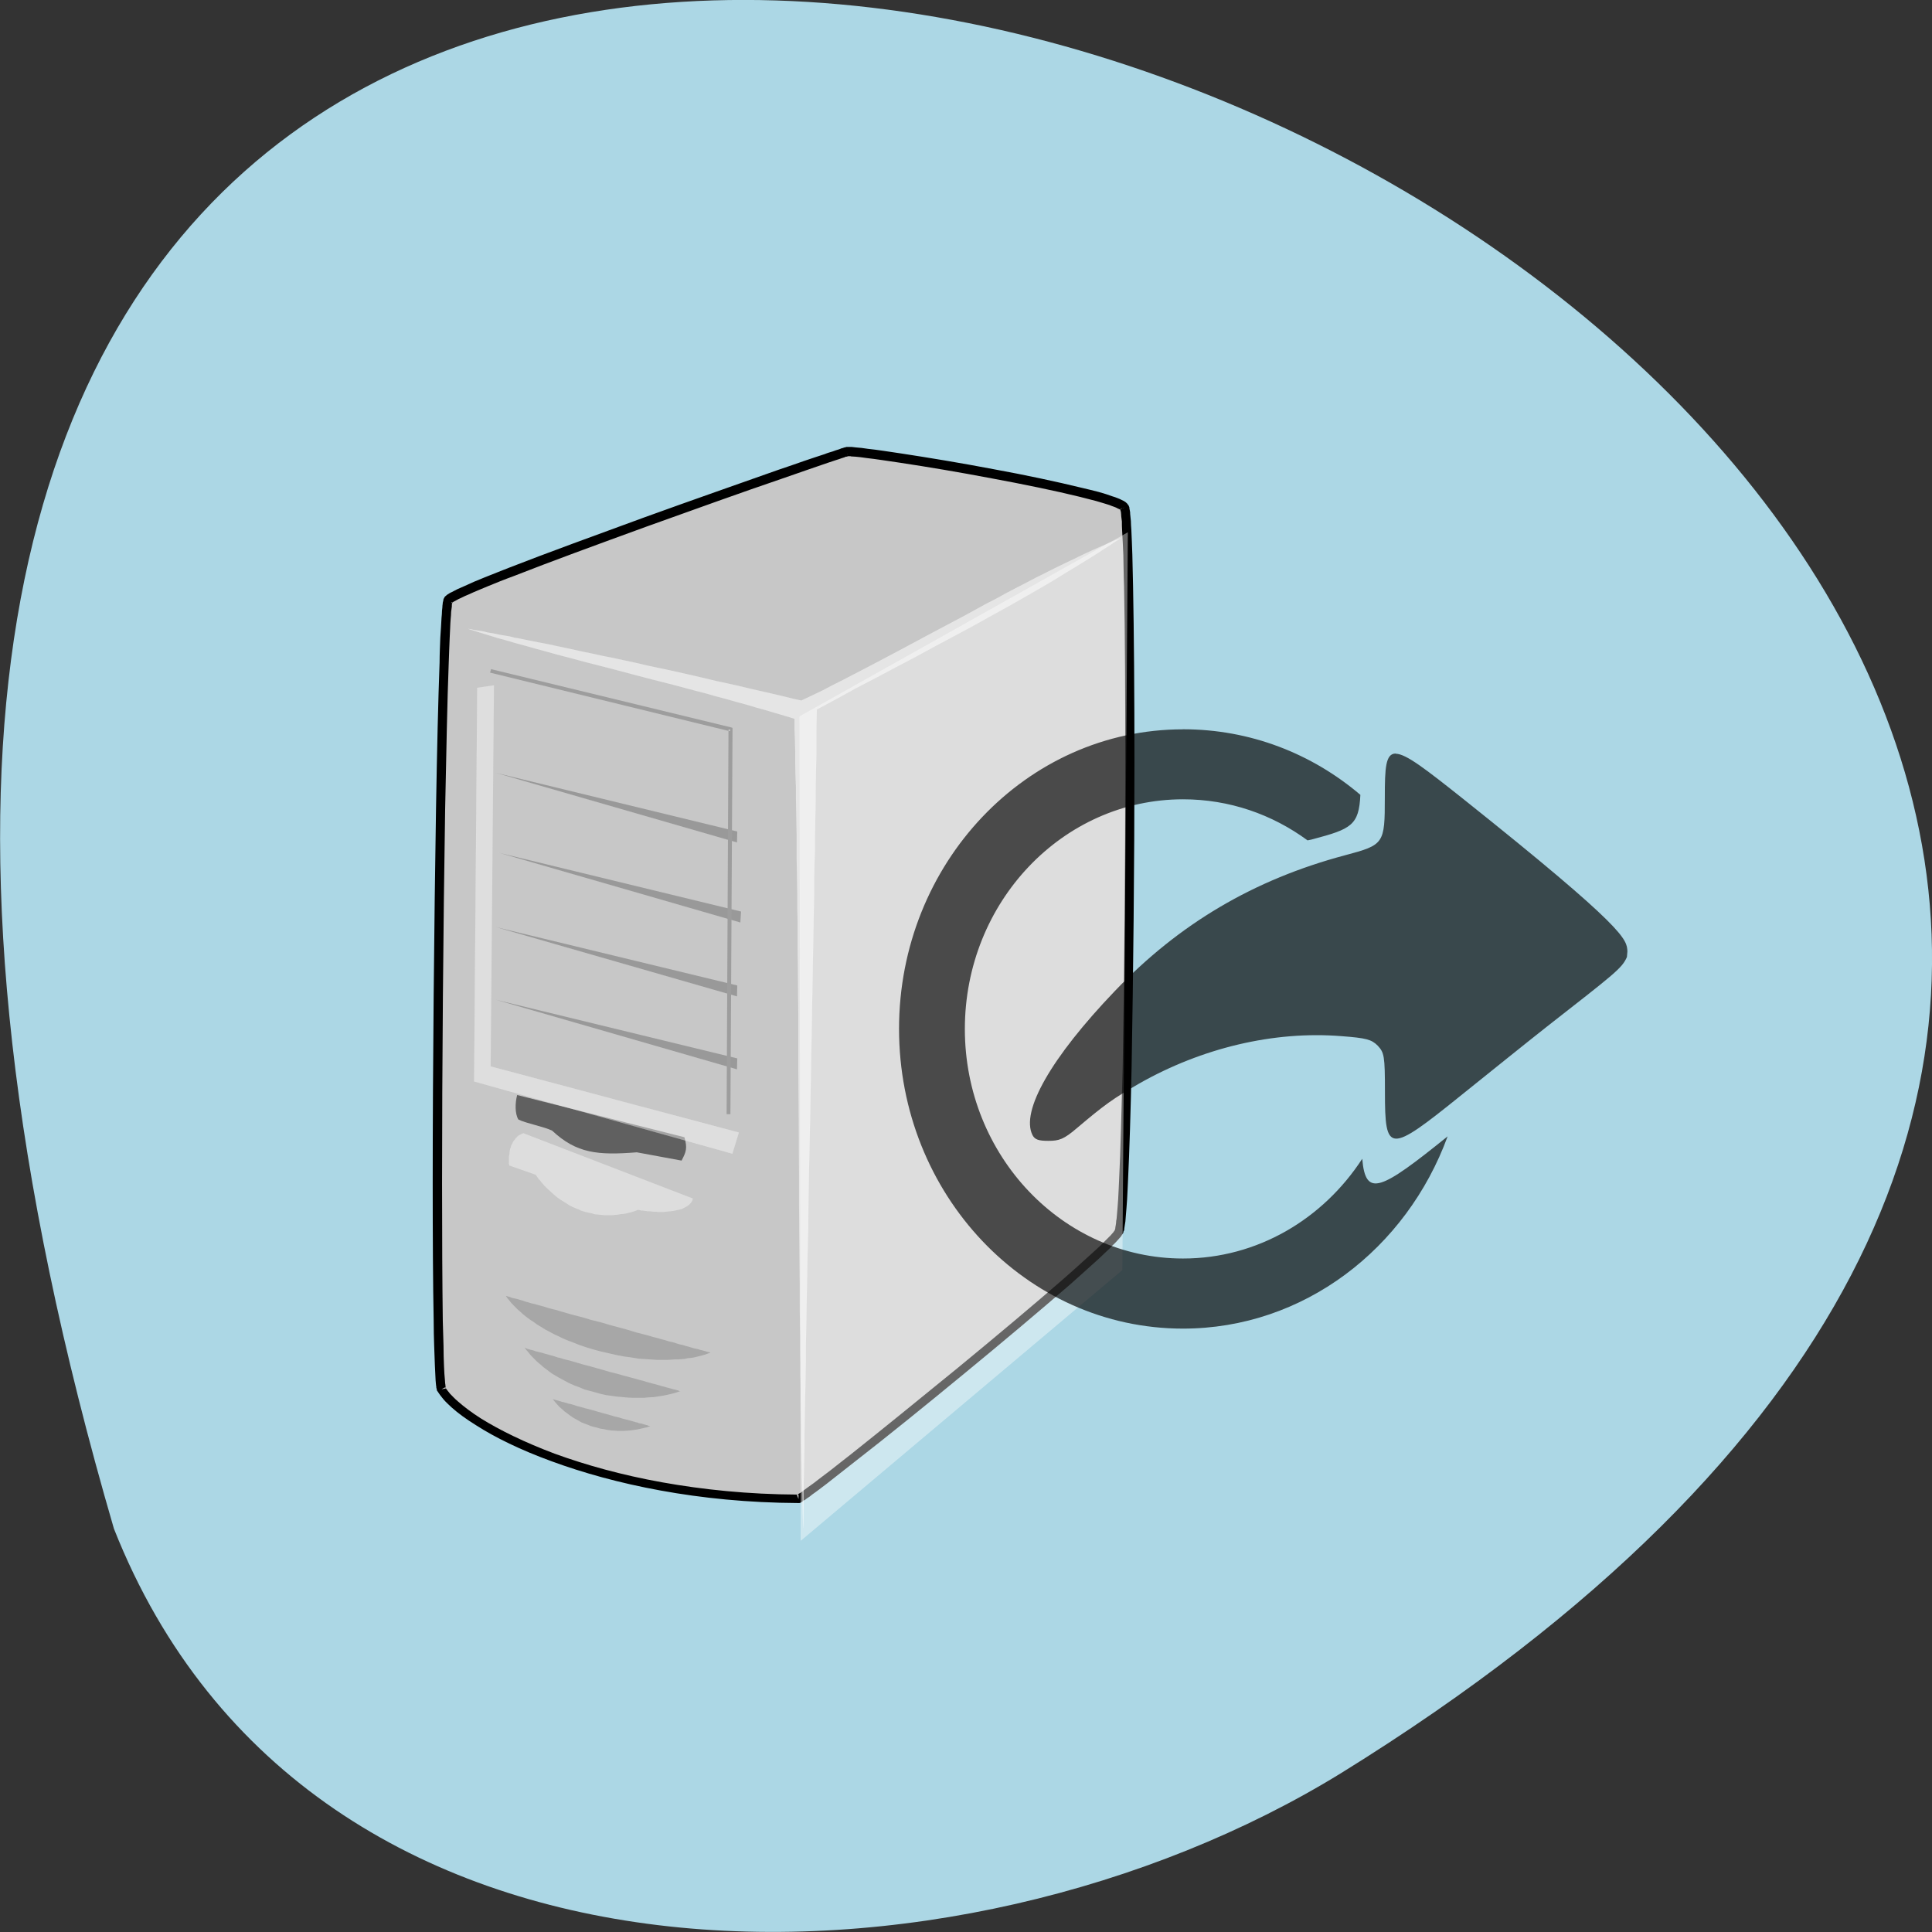 <svg xmlns="http://www.w3.org/2000/svg" viewBox="0 0 32 32"><rect x="0" y="0" width="32" height="32" fill="#333333" stroke="none"/><path d="m 1.887 25.32 c -13.902 -47.664 54.781 -17.281 20.328 4.047 c -6.332 3.898 -17.08 4.168 -20.328 -4.047" fill="#acd7e5"/><path d="m 18.621 8.402 c 0.148 0.234 0.102 11.547 -0.09 11.992 c -0.152 0.352 -5.05 4.32 -5.309 4.426 c -3.313 -0.02 -5.547 -1.195 -5.914 -1.82 c -0.145 -0.777 -0.023 -12.813 0.109 -13.06 c 0.121 -0.223 6.387 -2.41 6.605 -2.461 c 0.199 -0.043 4.43 0.66 4.598 0.926" fill="#c7c7c7"/><path d="m 18.555 8.438 l 0.008 -0.004 l -0.008 0.008 c 0 -0.004 0 -0.004 0 -0.004 v -0.004 l 0.02 -0.012 l -0.008 0.008 l -0.012 0.004 l 0.012 -0.004 l -0.004 0.004 m 0 0 l 0.012 -0.012 l 0.016 -0.004 l -0.016 0.012 l 0.016 -0.012 l -0.016 0.008 v 0.004 v -0.004 m 0.016 -0.008 l 0.031 -0.016 l -0.031 0.012 m 0.035 -0.008 l -0.035 0.012 v -0.004 m 0.094 -0.051 c -0.004 -0.008 -0.012 -0.016 -0.02 -0.027 c -0.008 -0.008 -0.016 -0.012 -0.023 -0.02 c -0.016 -0.012 -0.035 -0.023 -0.063 -0.035 c -0.02 -0.012 -0.043 -0.02 -0.07 -0.031 c -0.027 -0.012 -0.055 -0.02 -0.09 -0.031 c -0.059 -0.023 -0.137 -0.047 -0.219 -0.07 c -0.09 -0.023 -0.184 -0.047 -0.285 -0.07 c -0.402 -0.098 -0.926 -0.211 -1.465 -0.309 c -0.535 -0.102 -1.078 -0.191 -1.516 -0.258 c -0.215 -0.031 -0.406 -0.063 -0.559 -0.078 c -0.074 -0.012 -0.141 -0.02 -0.195 -0.023 c -0.023 -0.004 -0.047 -0.004 -0.07 -0.008 c -0.012 0 -0.02 0 -0.027 0 h -0.027 c -0.008 0 -0.016 0 -0.02 0 h -0.016 c -0.004 0 -0.008 0 -0.012 0.004 c -0.004 0 -0.012 0.004 -0.02 0.004 c -0.004 0 -0.016 0.004 -0.023 0.008 c -0.008 0.004 -0.02 0.004 -0.031 0.008 c -0.012 0.008 -0.023 0.008 -0.039 0.016 c -0.031 0.008 -0.066 0.02 -0.105 0.035 c -0.039 0.012 -0.082 0.023 -0.129 0.043 c -0.098 0.031 -0.211 0.07 -0.34 0.113 c -0.129 0.047 -0.273 0.094 -0.43 0.148 c -0.617 0.219 -1.426 0.5 -2.234 0.793 c -0.801 0.293 -1.605 0.586 -2.215 0.824 c -0.148 0.059 -0.289 0.113 -0.414 0.164 c -0.129 0.051 -0.238 0.098 -0.328 0.141 c -0.047 0.02 -0.09 0.039 -0.125 0.055 c -0.039 0.02 -0.07 0.035 -0.098 0.051 c -0.016 0.004 -0.027 0.016 -0.039 0.02 c -0.012 0.008 -0.023 0.016 -0.031 0.02 c -0.012 0.012 -0.02 0.016 -0.027 0.023 c -0.012 0.008 -0.02 0.02 -0.023 0.031 c -0.004 0.004 -0.008 0.012 -0.012 0.023 c 0 0.012 -0.004 0.02 -0.004 0.027 c -0.004 0.008 -0.004 0.02 -0.008 0.031 c 0 0.012 0 0.023 -0.004 0.039 c 0 0.023 -0.004 0.059 -0.008 0.09 c 0 0.039 -0.004 0.078 -0.008 0.121 c -0.004 0.09 -0.012 0.203 -0.02 0.324 c -0.004 0.121 -0.012 0.262 -0.012 0.414 c -0.023 0.617 -0.043 1.457 -0.059 2.414 c -0.031 1.914 -0.055 4.285 -0.055 6.199 c 0 0.891 0.004 1.684 0.016 2.285 c 0 0.152 0.004 0.289 0.008 0.414 c 0.004 0.125 0.008 0.238 0.012 0.332 c 0.004 0.098 0.008 0.18 0.012 0.246 c 0.004 0.035 0.004 0.063 0.008 0.086 c 0.004 0.016 0.004 0.027 0.004 0.039 c 0.004 0.008 0.008 0.02 0.008 0.027 v 0.012 l 0.008 0.012 c 0.027 0.043 0.059 0.086 0.098 0.133 c 0.039 0.047 0.09 0.094 0.141 0.141 c 0.105 0.094 0.238 0.191 0.402 0.293 c 0.316 0.203 0.738 0.41 1.254 0.598 c 0.512 0.188 1.117 0.359 1.805 0.484 c 0.684 0.125 1.449 0.203 2.277 0.207 h 0.02 l 0.016 -0.004 l 0.023 -0.012 c 0.004 -0.008 0.016 -0.008 0.023 -0.02 c 0.008 -0.004 0.02 -0.012 0.031 -0.016 l 0.035 -0.027 c 0.027 -0.016 0.055 -0.035 0.086 -0.063 c 0.035 -0.023 0.07 -0.051 0.113 -0.082 c 0.078 -0.059 0.172 -0.129 0.273 -0.211 c 0.105 -0.082 0.219 -0.172 0.344 -0.27 c 0.504 -0.391 1.145 -0.91 1.781 -1.434 c 0.637 -0.523 1.273 -1.059 1.758 -1.48 c 0.121 -0.109 0.234 -0.207 0.336 -0.301 c 0.102 -0.09 0.188 -0.168 0.262 -0.242 c 0.039 -0.035 0.074 -0.066 0.102 -0.102 c 0.035 -0.031 0.059 -0.055 0.082 -0.082 c 0.027 -0.027 0.043 -0.051 0.059 -0.066 c 0.008 -0.012 0.016 -0.023 0.02 -0.031 c 0.008 -0.008 0.012 -0.02 0.02 -0.031 c 0 -0.004 0.004 -0.012 0.004 -0.023 c 0.004 -0.008 0.008 -0.012 0.012 -0.023 c 0 -0.02 0.004 -0.039 0.008 -0.066 c 0.004 -0.02 0.008 -0.047 0.012 -0.078 c 0.004 -0.031 0.004 -0.066 0.008 -0.102 c 0.008 -0.074 0.012 -0.16 0.02 -0.258 c 0.004 -0.098 0.012 -0.207 0.016 -0.328 c 0.023 -0.477 0.043 -1.129 0.059 -1.871 c 0.027 -1.492 0.047 -3.367 0.047 -5.04 c 0 -1.125 -0.008 -2.16 -0.023 -2.926 c -0.004 -0.191 -0.008 -0.367 -0.012 -0.523 c -0.004 -0.152 -0.012 -0.289 -0.016 -0.402 c -0.004 -0.059 -0.008 -0.109 -0.008 -0.152 c -0.004 -0.047 -0.008 -0.086 -0.012 -0.117 c 0 -0.02 0 -0.031 -0.004 -0.047 c -0.004 -0.016 -0.004 -0.031 -0.008 -0.039 c 0 -0.012 0 -0.023 -0.004 -0.031 c -0.004 -0.004 -0.004 -0.012 -0.008 -0.016 c 0 -0.008 -0.004 -0.012 -0.008 -0.016 m -0.109 0.059 l 0.035 -0.031 m -0.055 0.059 c 0.004 0.008 0.004 0.02 0.008 0.031 c 0 0.012 0.004 0.027 0.004 0.043 c 0 0.035 0.008 0.07 0.012 0.113 c 0 0.043 0 0.098 0.004 0.152 c 0.008 0.113 0.012 0.246 0.02 0.402 c 0.004 0.152 0.004 0.328 0.012 0.52 c 0.016 0.762 0.02 1.797 0.02 2.922 c 0 1.672 -0.016 3.547 -0.043 5.04 c -0.02 0.742 -0.035 1.391 -0.059 1.867 c -0.004 0.121 -0.012 0.23 -0.016 0.328 c -0.008 0.094 -0.012 0.18 -0.02 0.254 c -0.004 0.035 -0.004 0.07 -0.012 0.098 c 0 0.027 -0.004 0.051 -0.008 0.074 c -0.004 0.02 -0.008 0.043 -0.008 0.055 c 0 0.008 -0.004 0.012 -0.004 0.016 c 0 0.004 -0.004 0.008 -0.004 0.008 c 0 0 -0.004 0.004 -0.004 0.012 c -0.004 0 -0.012 0.008 -0.012 0.016 c -0.016 0.016 -0.031 0.039 -0.051 0.059 c -0.023 0.023 -0.051 0.051 -0.078 0.078 l -0.102 0.102 c -0.074 0.066 -0.16 0.148 -0.262 0.238 c -0.098 0.09 -0.211 0.191 -0.332 0.297 c -0.484 0.422 -1.117 0.953 -1.754 1.477 c -0.641 0.523 -1.281 1.043 -1.773 1.434 c -0.125 0.098 -0.242 0.188 -0.344 0.27 c -0.105 0.078 -0.195 0.148 -0.277 0.211 c -0.039 0.027 -0.078 0.055 -0.109 0.078 c -0.031 0.023 -0.059 0.043 -0.082 0.063 c -0.012 0.008 -0.023 0.016 -0.035 0.023 c -0.012 0.004 -0.02 0.012 -0.027 0.016 c -0.004 0.004 -0.012 0.008 -0.012 0.008 c -0.82 -0.004 -1.566 -0.082 -2.242 -0.203 c -0.676 -0.121 -1.27 -0.289 -1.777 -0.473 c -0.5 -0.188 -0.914 -0.391 -1.227 -0.586 c -0.148 -0.094 -0.277 -0.191 -0.379 -0.281 c -0.051 -0.043 -0.09 -0.086 -0.129 -0.125 c -0.027 -0.035 -0.055 -0.066 -0.074 -0.098 v -0.012 c -0.004 -0.012 -0.004 -0.023 -0.004 -0.035 c -0.004 -0.02 -0.008 -0.051 -0.008 -0.078 c -0.008 -0.066 -0.012 -0.148 -0.016 -0.242 c -0.004 -0.098 -0.008 -0.207 -0.008 -0.336 c -0.004 -0.121 -0.008 -0.258 -0.012 -0.41 c -0.008 -0.602 -0.012 -1.391 -0.012 -2.281 c 0 -1.914 0.02 -4.281 0.051 -6.195 c 0.02 -0.953 0.035 -1.797 0.059 -2.41 c 0.004 -0.156 0.012 -0.293 0.016 -0.418 c 0.008 -0.121 0.008 -0.227 0.016 -0.316 c 0.004 -0.043 0.008 -0.086 0.008 -0.121 c 0.004 -0.035 0.008 -0.063 0.012 -0.09 c 0 -0.012 0 -0.02 0 -0.031 c 0.004 -0.012 0.004 -0.016 0.008 -0.023 v -0.008 c 0 -0.004 0.004 -0.004 0.004 -0.004 c 0.008 -0.004 0.012 -0.012 0.023 -0.016 c 0.012 -0.004 0.02 -0.012 0.031 -0.016 c 0.027 -0.016 0.055 -0.031 0.094 -0.047 c 0.035 -0.02 0.074 -0.035 0.121 -0.055 c 0.09 -0.043 0.199 -0.086 0.32 -0.137 c 0.125 -0.051 0.266 -0.109 0.418 -0.164 c 0.605 -0.238 1.406 -0.531 2.211 -0.824 c 0.805 -0.289 1.609 -0.578 2.23 -0.789 c 0.156 -0.055 0.301 -0.105 0.426 -0.148 c 0.129 -0.047 0.246 -0.082 0.34 -0.117 c 0.051 -0.016 0.094 -0.031 0.129 -0.043 c 0.039 -0.012 0.074 -0.023 0.105 -0.035 c 0.012 -0.004 0.027 -0.008 0.039 -0.012 c 0.012 -0.004 0.02 -0.008 0.027 -0.012 c 0.012 0 0.016 0 0.027 -0.004 l 0.008 -0.004 l -0.008 -0.023 l 0.004 0.023 h 0.035 c 0.008 0 0.016 0 0.023 0.004 c 0.023 0 0.043 0.004 0.07 0.004 c 0.051 0.004 0.113 0.012 0.188 0.023 c 0.148 0.016 0.34 0.047 0.555 0.078 c 0.438 0.066 0.977 0.156 1.512 0.258 c 0.531 0.098 1.059 0.207 1.457 0.305 c 0.102 0.027 0.195 0.051 0.273 0.07 c 0.082 0.023 0.156 0.047 0.219 0.066 c 0.027 0.012 0.059 0.023 0.082 0.031 c 0.02 0.008 0.043 0.016 0.059 0.027 c 0.016 0.008 0.031 0.012 0.039 0.02 c 0 0 0.004 0 0.004 0.004 c 0 0.004 0 0.008 0 0.012 m -5.355 16.301 c 0.004 0 0.004 -0.004 0.008 -0.004 h 0.016 v 0.043 l -0.023 -0.039 l 0.023 0.039 v 0.031 l -0.027 -0.066 c 0 0 0 -0.004 0.004 -0.004 m -5.828 -1.781 c 0.004 0 0.004 0.008 0.008 0.012 c 0 0 0 0.008 0 0.008 l -0.07 0.012 l 0.059 -0.031 h 0.004 h -0.004 h 0.012 m 0.109 -13 v 0.008 c -0.004 0 -0.004 0.004 -0.008 0.004 l -0.012 -0.02 l -0.051 -0.012 l 0.051 0.012 h -0.008 l 0.012 0.004 m -0.004 -0.004 l 0.004 0.004 m -0.055 -0.023 l 0.043 0.02 m 0 0 l -0.031 -0.031 m 6.605 -2.402 l -0.004 -0.047 m -0.008 0 l 0.012 0.047 v 0.004"/><g stroke="#fff" transform="matrix(0.003 0 0 0.003 1.114 1.576)"><path d="m 5822.55 2442.65 l -52.683 21.621 l -51.37 22.972 l -52.683 22.972 l -52.683 24.323 l -52.683 25.675 l -54 25.675 l -52.683 25.675 l -108 54.05 l -54 28.377 l -55.32 28.377 l -54 28.377 l -54 29.729 l -55.32 28.377 l -110.63 60.809 l -223.9 118.91 l -113.27 60.809 l -114.59 60.809 l -113.27 59.46 l -114.59 59.46 l -56.634 28.377 l -56.634 29.729 l -59.27 28.377 l -56.634 27.03 l -26.341 -5.405 l -28.976 -6.757 l -55.32 -13.513 l -57.951 -13.513 l -118.54 -27.03 l -61.903 -14.864 l -60.59 -13.513 l -63.22 -13.513 l -61.903 -14.864 l -63.22 -14.864 l -126.44 -28.377 l -127.76 -27.03 l -63.22 -14.864 l -63.22 -13.513 l -61.903 -13.513 l -61.903 -12.162 l -61.903 -13.513 l -59.27 -12.162 l -60.59 -13.513 l -57.951 -12.162 l -56.634 -12.162 l -27.659 -5.405 l -28.976 -5.405 l -26.341 -5.405 l -27.659 -5.405 l -52.683 -10.81 l -25.02 -4.054 l -25.02 -6.757 l -50.05 -8.108 l -23.707 -5.405 l -47.41 -8.108 l -21.07 -5.405 l -22.39 -4.054 l -21.07 -2.703 l -21.07 -4.054 l -19.756 -4.054 l 51.37 16.216 l 105.37 32.431 l 54 14.864 l 55.32 16.216 l 55.32 14.864 l 56.634 16.216 l 55.32 14.864 l 57.951 16.216 l 57.951 14.864 l 115.9 31.08 l 117.22 29.729 l 117.22 31.08 l 118.54 31.08 l 117.22 29.729 l 115.9 31.08 l 57.951 14.864 l 56.634 16.216 l 56.634 14.864 l 56.634 16.216 l 55.32 14.864 l 54 16.216 l 54 14.864 l 54 16.216 l 51.37 14.864 l 52.683 16.216 v 60.809 l 2.634 60.809 l 1.317 60.809 v 63.51 l 1.317 63.51 l 2.634 63.51 v 64.863 l 1.317 66.21 l 1.317 67.57 l 1.317 66.21 v 137.83 l 1.317 68.917 l 1.317 70.27 l 1.317 68.917 v 71.62 l 1.317 71.62 v 143.24 l 1.317 72.97 l 1.317 145.94 l 1.317 147.29 v 297.29 l 2.634 299.99 l 1.317 299.99 v 148.64 l 1.317 148.64 l 2.634 291.88 v 145.94 l 2.634 143.24 v 70.27 l 1.317 71.62 v 68.917 l 1.317 68.917 v 68.917 l 2.634 135.13 v 66.21 l 1.317 66.21 l 2.634 129.73 l 2.634 127.02 l 1.317 60.809 l 1.317 62.16 l 1.317 59.46 l 2.634 -121.62 v -127.02 l 1.317 -63.51 l 1.317 -64.863 l 1.317 -66.21 v -66.21 l 2.634 -135.13 l 2.634 -137.83 l 1.317 -70.27 l 1.317 -71.62 v -70.27 l 1.317 -72.97 l 1.317 -71.62 l 3.951 -218.91 l 2.634 -148.64 l 3.951 -148.64 l 1.317 -151.35 l 2.634 -149.99 l 6.585 -302.69 l 5.268 -304.04 l 7.902 -449.98 l 2.634 -148.64 l 3.951 -218.91 l 2.634 -143.24 v -71.62 l 1.317 -70.27 l 2.634 -70.27 v -70.27 l 2.634 -135.13 l 1.317 -68.917 v -64.863 l 1.317 -66.21 l 2.634 -129.73 v -125.67 l 1.317 -62.16 l 1.317 -59.46 l 110.63 -59.46 l 108 -59.46 l 109.32 -56.755 l 109.32 -58.11 l 108 -56.755 l 106.68 -58.11 l 106.68 -56.755 l 108 -58.11 l 104.05 -58.11 l 105.37 -58.11 l 104.05 -59.46 l 102.73 -59.46 l 51.37 -31.08 l 50.05 -31.08 l 51.37 -31.08 l 48.732 -29.729 l 50.05 -31.08 l 100.1 -64.863" stroke-opacity="0.541" fill="#fff" fill-opacity="0.541"/><path d="m 2420.55 6627.64 l 9.22 14.864 l 10.537 12.162 l 10.537 13.513 l 35.561 36.485 l 14.488 12.162 l 13.171 12.162 l 14.488 12.162 l 28.976 21.621 l 17.12 10.81 l 14.488 10.81 l 17.12 10.81 l 15.805 9.459 l 17.12 10.81 l 18.439 9.459 l 17.12 9.459 l 18.439 9.459 l 18.439 8.108 l 18.439 9.459 l 18.439 8.108 l 19.756 8.108 l 18.439 6.757 l 40.829 16.216 l 39.512 13.513 l 40.829 12.162 l 40.829 10.81 l 42.15 9.459 l 40.829 9.459 l 42.15 8.108 l 40.829 5.405 l 40.829 6.757 l 42.15 2.703 l 19.756 1.351 l 21.07 1.351 l 18.439 1.351 h 59.27 l 18.439 -1.351 l 19.756 -1.351 h 17.12 l 19.756 -1.351 l 17.12 -1.351 l 17.12 -4.054 l 17.12 -1.351 l 17.12 -2.703 l 17.12 -4.054 l 31.61 -8.108 l 14.488 -4.054 l 14.488 -5.405 l 15.805 -5.405 h -2.634 l -5.268 -2.703 l -13.171 -2.703 l -7.902 -2.703 l -10.537 -2.703 l -9.22 -2.703 l -11.854 -2.703 l -13.171 -4.054 l -14.488 -2.703 l -14.488 -4.054 l -17.12 -5.405 l -15.805 -4.054 l -17.12 -5.405 l -18.439 -4.054 l -18.439 -5.405 l -21.07 -6.757 l -19.756 -4.054 l -21.07 -6.757 l -21.07 -5.405 l -22.39 -6.757 l -22.39 -5.405 l -22.39 -6.757 l -25.02 -6.757 l -47.41 -12.162 l -48.732 -14.864 l -100.1 -27.03 l -50.05 -14.864 l -50.05 -12.162 l -48.732 -14.864 l -48.732 -12.162 l -71.12 -20.27 l -21.07 -6.757 l -22.39 -5.405 l -21.07 -5.405 l -21.07 -6.757 l -39.512 -10.81 l -18.439 -5.405 l -18.439 -4.054 l -17.12 -5.405 l -15.805 -4.054 l -14.488 -5.405 l -14.488 -4.054 l -13.171 -4.054 l -11.854 -2.703 l -13.171 -2.703 l -9.22 -2.703 l -9.22 -4.054 l -6.585 -1.351 l -11.854 -4.054 h -2.634" stroke-opacity="0.161" fill-opacity="0.161"/><path d="m 3454.45 6092.53 l -936.44 -360.8 l -9.22 4.054 l -15.805 8.108 l -6.585 5.405 l -11.854 12.162 l -3.951 6.757 l -5.268 5.405 l -3.951 6.757 l -3.951 8.108 l -3.951 6.757 l -5.268 16.216 l -2.634 6.757 l -2.634 14.864 l -1.317 14.864 l -2.634 13.513 v 37.837 l 1.317 4.054 v 5.405 l 146.2 51.35 v 1.351 h 1.317 l 1.317 1.351 l 1.317 2.703 l 1.317 1.351 l 1.317 2.703 l 2.634 4.054 l 2.634 2.703 l 5.268 8.108 l 11.854 12.162 l 3.951 6.757 l 3.951 4.054 l 10.537 12.162 l 10.537 10.81 l 13.171 12.162 l 11.854 10.81 l 14.488 13.513 l 14.488 12.162 l 17.12 13.513 l 17.12 10.81 l 19.756 12.162 l 18.439 12.162 l 21.07 10.81 l 22.39 9.459 l 10.537 4.054 l 10.537 5.405 l 13.171 4.054 l 11.854 4.054 l 13.171 2.703 l 11.854 2.703 l 13.171 2.703 l 11.854 4.054 l 26.341 2.703 l 14.488 1.351 l 13.171 1.351 h 44.781 l 14.488 -1.351 l 15.805 -1.351 l 14.488 -2.703 l 15.805 -1.351 l 15.805 -2.703 l 15.805 -4.054 l 17.12 -4.054 l 15.805 -5.405 l 17.12 -6.757 h 1.317 l 2.634 1.351 h 2.634 l 5.268 1.351 l 6.585 1.351 h 6.585 l 7.902 1.351 l 9.22 1.351 l 10.537 1.351 h 10.537 l 23.707 2.703 h 13.171 l 11.854 1.351 h 26.341 l 14.488 -1.351 l 39.512 -4.054 l 13.171 -2.703 l 35.561 -8.108 l 21.07 -10.81 l 9.22 -5.405 l 7.902 -5.405 l 11.854 -12.162 l 7.902 -12.162 l 1.317 -5.405" stroke-opacity="0.388" fill="#fff" fill-opacity="0.388"/></g><path d="m 11.336 18.836 c -0.926 -0.234 -1.848 -0.465 -2.77 -0.699 c -0.035 0.129 -0.039 0.309 0.02 0.406 c 0.137 0.066 0.422 0.117 0.559 0.184 c 0.406 0.379 0.758 0.41 1.402 0.359 c 0.246 0.047 0.496 0.09 0.742 0.137 c 0.078 -0.148 0.098 -0.207 0.047 -0.387" fill="#606060"/><g stroke="#fff" transform="matrix(0.003 0 0 0.003 1.114 1.576)"><path d="m 5855.48 2414.27 l -1812.3 1016.18 l 6.585 4549.84 l 1775.42 -1494.54" stroke-opacity="0.4" fill="#fff" fill-opacity="0.4"/><g stroke-opacity="0.161" fill-opacity="0.161"><path d="m 2524.6 6915.47 l 10.537 13.513 l 10.537 12.162 l 10.537 13.513 l 32.927 33.783 l 11.854 10.81 l 11.854 9.459 l 11.854 10.81 l 11.854 9.459 l 13.171 9.459 l 11.854 9.459 l 13.171 9.459 l 13.171 8.108 l 27.659 16.216 l 55.32 29.729 l 27.659 12.162 l 28.976 10.81 l 28.976 12.162 l 60.59 16.216 l 28.976 8.108 l 30.29 6.757 l 30.29 4.054 l 28.976 4.054 l 60.59 5.405 l 28.976 1.351 h 57.951 l 26.341 -2.703 l 28.976 -1.351 l 52.683 -8.108 l 25.02 -5.405 l 23.707 -5.405 l 23.707 -6.757 l 22.39 -8.108 h -6.585 l -3.951 -2.703 l -3.951 -1.351 l -6.585 -1.351 l -7.902 -2.703 l -7.902 -1.351 l -18.439 -5.405 l -21.07 -5.405 l -13.171 -4.054 l -11.854 -2.703 l -13.171 -4.054 l -28.976 -8.108 l -15.805 -4.054 l -14.488 -4.054 l -15.805 -4.054 l -15.805 -5.405 l -17.12 -4.054 l -18.439 -5.405 l -71.12 -18.918 l -38.2 -10.81 l -38.2 -9.459 l -36.878 -10.81 l -76.39 -21.621 l -36.878 -9.459 l -73.76 -21.621 l -17.12 -4.054 l -15.805 -4.054 l -17.12 -5.405 l -17.12 -4.054 l -15.805 -5.405 l -57.951 -16.216 l -13.171 -4.054 l -11.854 -2.703 l -10.537 -2.703 l -11.854 -2.703 l -10.537 -4.054 l -9.22 -2.703 l -7.902 -1.351 l -7.902 -2.703 l -6.585 -1.351 l -6.585 -2.703"/><path d="m 2680.01 7199.25 l 11.854 14.864 l 11.854 13.513 l 13.171 14.864 l 14.488 12.162 l 13.171 12.162 l 28.976 21.621 l 17.12 12.162 l 14.488 8.108 l 17.12 9.459 l 15.805 9.459 l 17.12 6.757 l 18.439 6.757 l 15.805 6.757 l 18.439 5.405 l 18.439 4.054 l 17.12 5.405 l 19.756 2.703 l 18.439 4.054 l 18.439 2.703 l 36.878 2.703 h 38.2 l 36.878 -2.703 l 36.878 -5.405 l 18.439 -4.054 l 17.12 -4.054 l 18.439 -4.054 l 17.12 -6.757 h -1.317 l -1.317 -1.351 h -7.902 l -7.902 -4.054 h -3.951 l -6.585 -2.703 l -6.585 -1.351 l -5.268 -1.351 l -6.585 -2.703 l -9.22 -1.351 l -7.902 -1.351 l -7.902 -4.054 l -9.22 -1.351 l -7.902 -2.703 l -39.512 -10.81 l -22.39 -5.405 l -21.07 -6.757 l -23.707 -5.405 l -22.39 -6.757 l -48.732 -13.513 l -71.12 -20.27 l -22.39 -5.405 l -23.707 -6.757 l -21.07 -5.405 l -19.756 -6.757 l -19.756 -5.405 l -9.22 -1.351 l -9.22 -4.054 l -7.902 -1.351 l -7.902 -2.703 l -9.22 -1.351 l -6.585 -2.703 l -6.585 -1.351 l -6.585 -2.703 l -21.07 -5.405 l -2.634 -1.351 h -2.634 l -2.634 -1.351"/></g><path d="m 2356.01 3258.84 l -92.2 13.513 l -17.12 2172.9 l 1425.08 398.64 l 35.561 -116.21 l -1369.76 -364.85" stroke-opacity="0.439" fill="#fbfbfb" fill-opacity="0.439"/><g stroke-opacity="0.231" fill-opacity="0.231"><path d="m 3699.43 4065.57 l -1.317 60.809 l -1339.47 -386.47"/><path d="m 3720.5 4507.45 l -3.951 60.809 l -1338.15 -386.47"/><path d="m 3699.43 4915.54 l -1.317 60.809 l -1339.47 -385.12"/><path d="m 3699.43 5318.23 l -1.317 60.809 l -1339.47 -386.47"/></g></g><path d="m 8.117 11.141 l 3.949 0.965 l -0.031 6.348 h 0.063 l 0.035 -6.371 v -0.027 l -0.023 -0.008 l -3.977 -0.965 l -0.008 0.031 m 3.965 0.996 l -0.023 -0.004 v -0.023 h 0.031" fill="#9d9d9d"/><path d="m 19.594 12.08 c -2.598 0 -4.703 2.223 -4.703 4.961 c 0 2.742 2.105 4.965 4.703 4.965 c 2 0 3.703 -1.324 4.383 -3.184 c -1.105 0.891 -1.359 1.023 -1.414 0.371 c -0.648 0.996 -1.734 1.652 -2.969 1.652 c -1.992 0 -3.613 -1.703 -3.613 -3.801 c 0 -2.102 1.621 -3.805 3.613 -3.805 c 0.77 0 1.477 0.25 2.063 0.68 c 0.031 -0.008 0.051 -0.008 0.09 -0.02 c 0.633 -0.168 0.762 -0.23 0.785 -0.734 c -0.805 -0.684 -1.824 -1.086 -2.938 -1.086 m 3.523 0.402 c -0.168 0 -0.18 0.238 -0.18 0.727 c 0 0.77 -0.012 0.785 -0.656 0.957 c -1.512 0.402 -2.754 1.137 -3.816 2.25 c -1.055 1.102 -1.563 1.992 -1.363 2.387 c 0.039 0.074 0.102 0.094 0.262 0.094 c 0.18 0 0.258 -0.027 0.473 -0.211 c 0.457 -0.387 0.598 -0.488 1.031 -0.738 c 1.039 -0.59 2.23 -0.875 3.352 -0.785 c 0.41 0.031 0.496 0.055 0.598 0.156 c 0.109 0.117 0.121 0.168 0.121 0.77 c 0 1.016 0.063 1.02 1.25 0.063 c 0.477 -0.383 1.121 -0.902 1.434 -1.148 c 1.129 -0.883 1.242 -0.965 1.324 -1.152 l 0.008 -0.094 c -0.012 -0.199 -0.004 -0.359 -2.723 -2.527 c -0.625 -0.496 -0.941 -0.742 -1.113 -0.746" fill-opacity="0.667"/></svg>